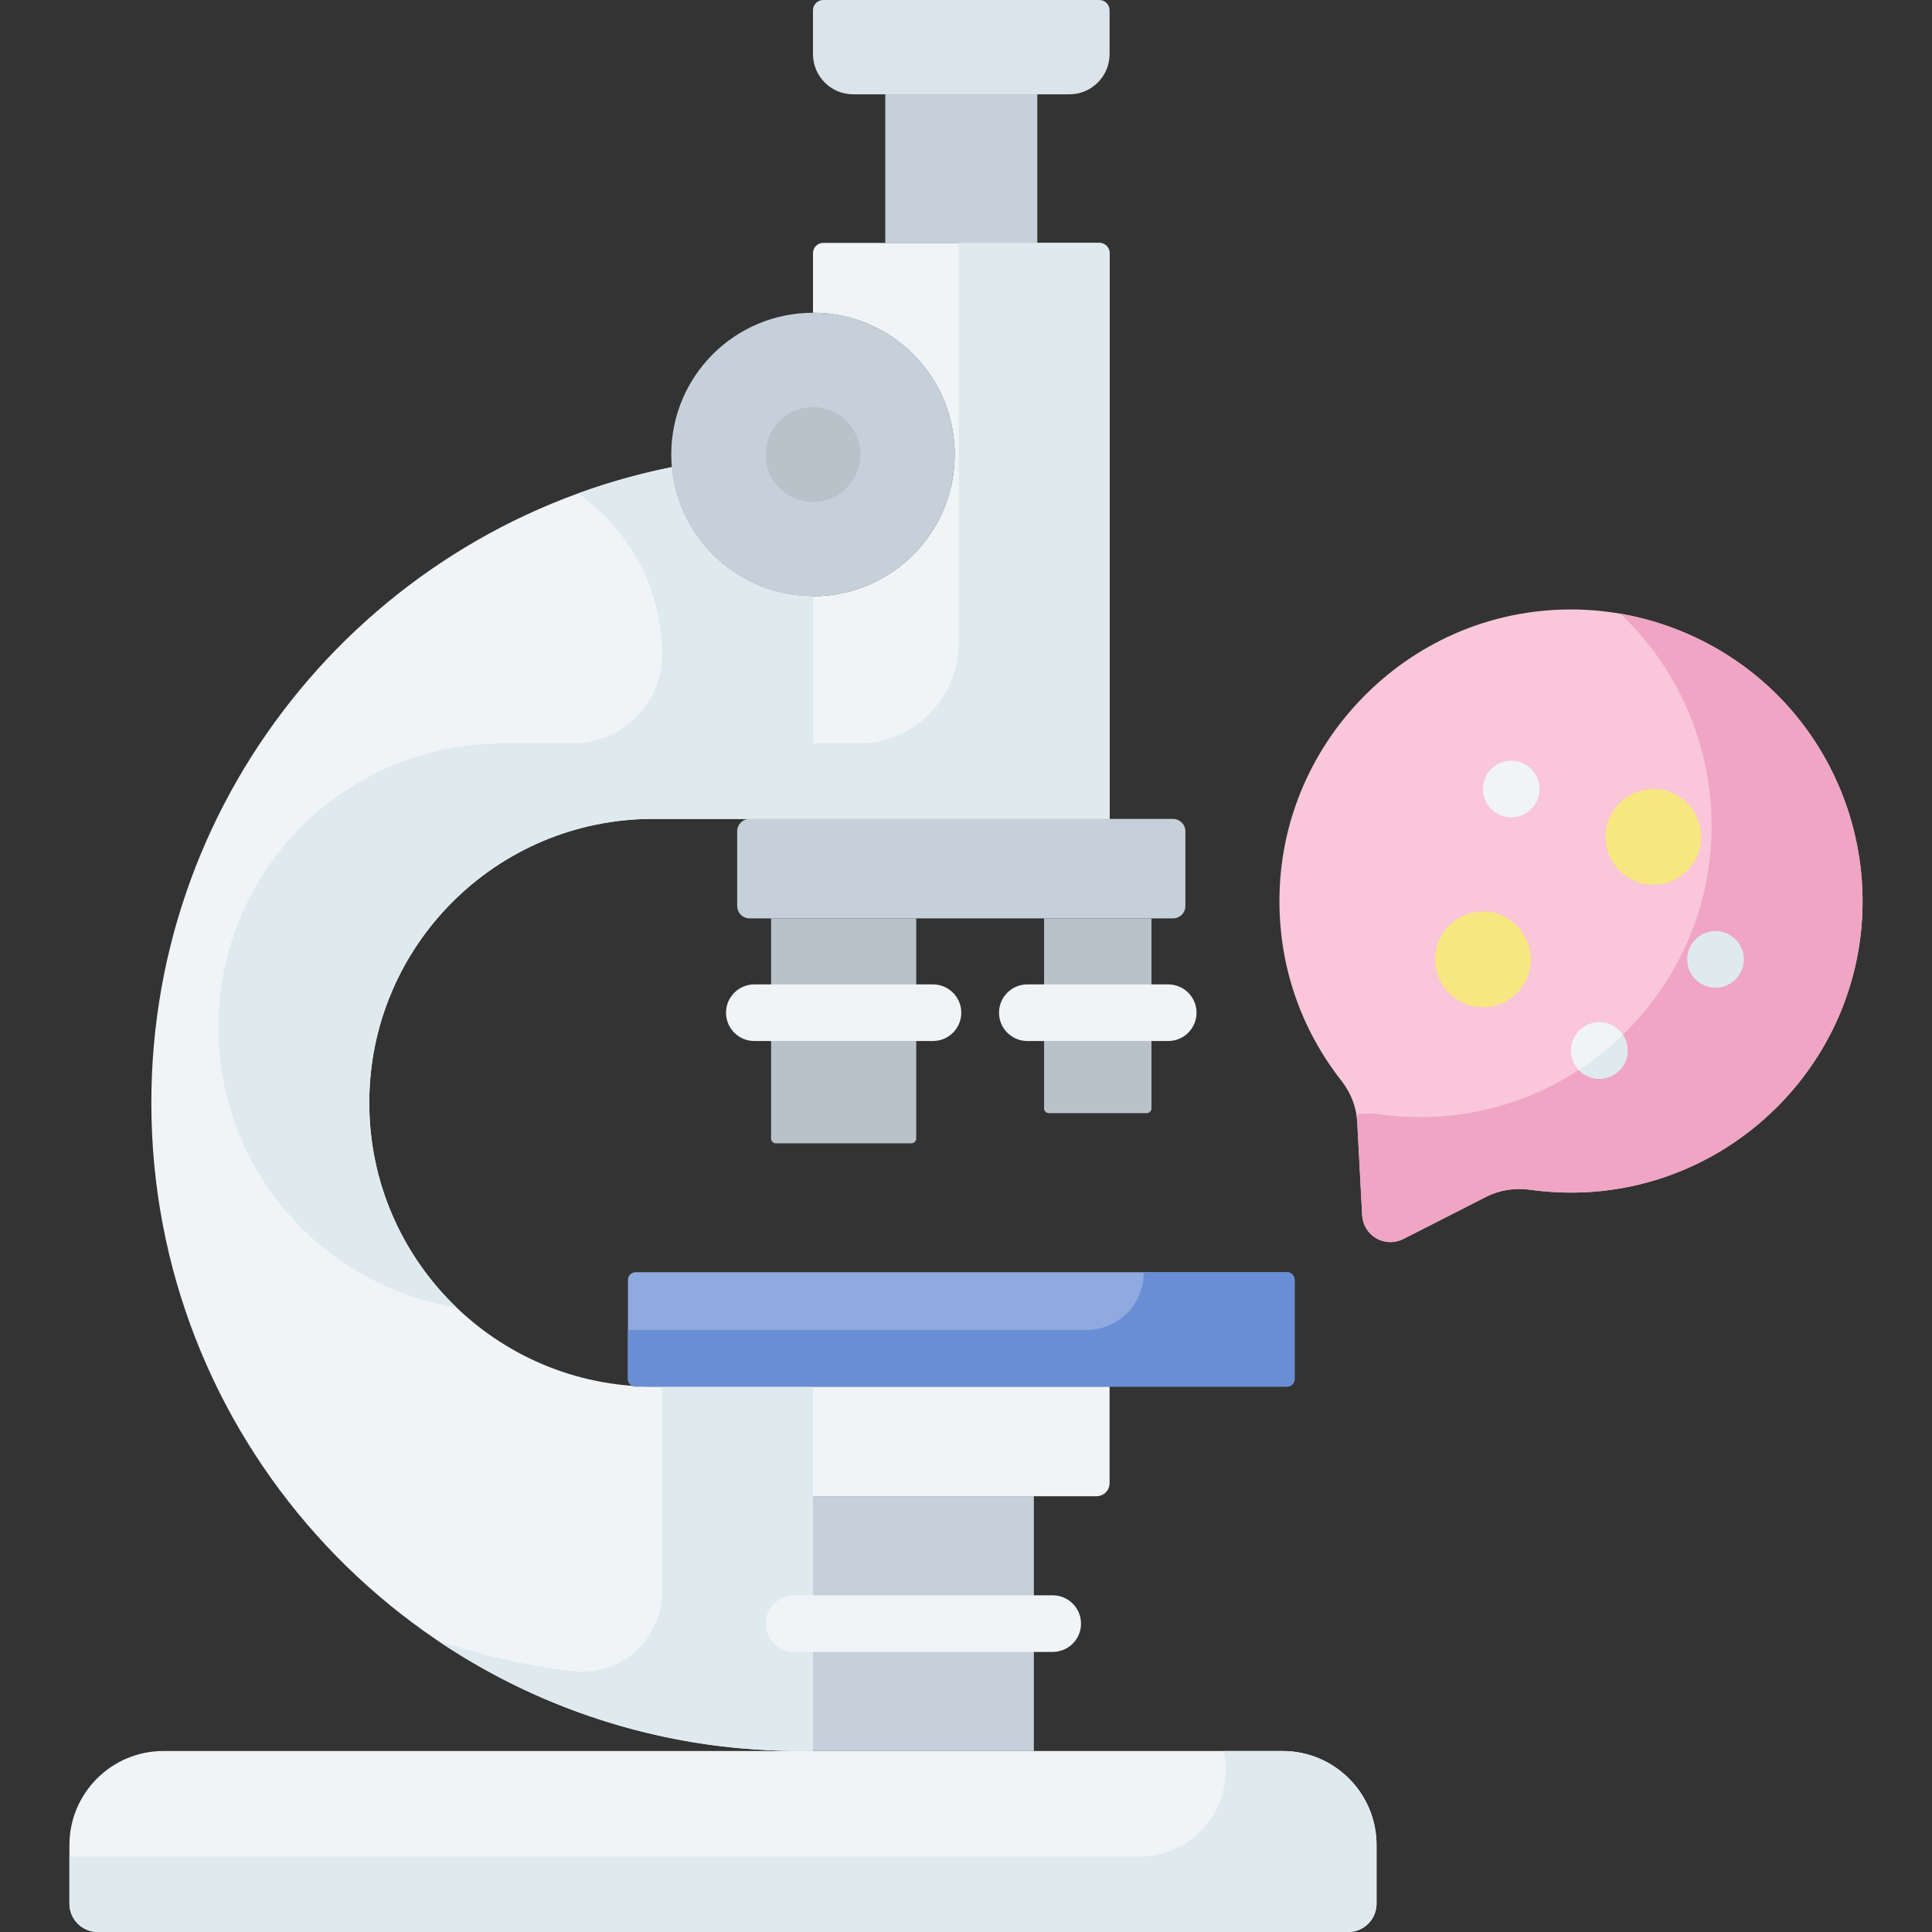 <svg id="Layer_1" enable-background="new 0 0 512.057 512.057" height="512" viewBox="0 0 512.057 512.057" width="512" xmlns="http://www.w3.org/2000/svg"><rect x="0" y="0" width="512.057" height="512.057" fill="#333333" stroke="none"/><path d="m339.94 464.088h-296.641c-13.729 0-24.899 11.169-24.899 24.898v15.571c0 4.142 3.358 7.5 7.5 7.5h331.438c4.142 0 7.5-3.358 7.5-7.5v-15.571c.001-13.729-11.168-24.898-24.898-24.898z" fill="#f1f4f6"/><path d="m339.94 464.088h-15.586c.316 1.584.484 3.221.484 4.898v.286c0 12.584-10.201 22.785-22.785 22.785h-283.652v12.5c0 4.142 3.358 7.5 7.5 7.5h331.438c4.142 0 7.5-3.358 7.5-7.5v-15.571c0-13.729-11.169-24.898-24.899-24.898z" fill="#dfeaef"/><path d="m234.63 25h40.299v39.377h-40.299z" fill="#c6d0da" transform="matrix(-1 0 0 -1 509.559 89.377)"/><path d="m218.187 0h73.184c1.498 0 2.713 1.215 2.713 2.713v11.62c0 5.892-4.776 10.668-10.668 10.668h-57.275c-5.892 0-10.668-4.776-10.668-10.668v-11.62c.001-1.498 1.216-2.713 2.714-2.713z" fill="#dae4ea"/><path d="m294.084 367.507h-78.61v29.052h75.144c1.914 0 3.465-1.552 3.465-3.465v-25.587z" fill="#f1f4f6"/><path d="m198.667 243.408h112.224c1.815 0 3.286-1.471 3.286-3.286v-19.796c0-1.815-1.471-3.286-3.286-3.286h-112.224c-1.815 0-3.286 1.471-3.286 3.286v19.796c0 1.815 1.472 3.286 3.286 3.286z" fill="#c6d0da"/><path d="m205.649 303.029h35.909c.707 0 1.28-.573 1.28-1.28v-58.342h-38.469v58.342c0 .707.573 1.28 1.28 1.28z" fill="#b9c1cb"/><path d="m278 295.029h25.909c.707 0 1.28-.573 1.28-1.28v-50.342h-28.469v50.342c0 .707.573 1.28 1.28 1.28z" fill="#b9c1cb"/><circle cx="215.474" cy="120.462" fill="#c6d0da" r="37.566"/><circle cx="215.474" cy="120.462" fill="#b9c1cb" r="12.566"/><path d="m215.474 396.559h58.539v67.529h-58.539z" fill="#c6d0da"/><path d="m215.474 67.09v15.807c20.747 0 37.566 16.819 37.566 37.566s-16.819 37.566-37.566 37.566v59.012h78.61v-149.951c0-1.498-1.215-2.713-2.713-2.713h-73.184c-1.498 0-2.713 1.214-2.713 2.713z" fill="#f1f4f6"/><path d="m254.084 64.377v106.006c0 14.722-11.935 26.657-26.657 26.657h-11.953v20h78.61v-149.95c0-1.498-1.215-2.713-2.713-2.713z" fill="#dfeaef"/><path d="m178.056 123.811c-78.668 15.728-137.945 85.167-137.945 168.462 0 87.999 66.162 160.54 151.452 170.614l.001-.009c12.763 1.507 21.937 1.158 23.91 1.206v-96.578h-42.37c-41.55 0-75.233-33.683-75.233-75.233 0-41.55 33.683-75.234 75.233-75.234h42.37v-59.012c-19.618.001-35.724-15.038-37.418-34.216z" fill="#f1f4f6"/><path d="m178.056 123.811c-8.512 1.702-16.796 4.033-24.804 6.942.062.046.125.091.187.137 13.687 9.929 22.035 25.602 22.035 42.511 0 13.055-10.584 23.639-23.639 23.639h-18.731c-41.55 0-75.233 33.683-75.233 75.233 0 37.427 27.331 68.471 63.123 74.263-14.252-13.69-23.123-32.941-23.123-54.263 0-41.55 33.683-75.234 75.234-75.234h42.37v-59.012c-19.619.001-35.725-15.038-37.419-34.216z" fill="#dfeaef"/><path d="m175.474 421.888c0 12.627-10.985 22.488-23.529 21.035-.127-.015-.254-.03-.382-.045l-.001.009c-12.361-1.46-24.32-4.232-35.734-8.173 22.12 14.951 47.909 24.887 75.734 28.173l.001-.009c12.763 1.507 21.937 1.158 23.91 1.206v-96.578h-40v54.382z" fill="#dfeaef"/><path d="m471.863 185.012c-15.124-15.596-36.276-24.144-58.014-23.444-19.981.64-38.733 8.966-52.802 23.443-14.063 14.472-21.856 33.453-21.945 53.448-.078 17.554 5.584 34.125 16.374 47.921 2.573 3.29 4.042 7.109 4.25 11.046l1.302 24.678c.134 2.535 1.541 4.831 3.74 6.1 2.197 1.269 4.888 1.341 7.153.188l22.012-11.207c3.503-1.784 7.548-2.422 11.703-1.842 4.534.632 9.173.862 13.79.684 19.042-.733 37.108-8.526 50.873-21.943 13.771-13.424 22.013-31.289 23.207-50.302 1.365-21.758-6.523-43.179-21.643-58.77z" fill="#f9c6da"/><path d="m471.863 185.012c-11.459-11.817-26.383-19.577-42.397-22.344.811.767 1.617 1.54 2.397 2.344 15.12 15.591 23.008 37.012 21.642 58.771-1.194 19.014-9.436 36.878-23.207 50.302-13.764 13.417-31.831 21.21-50.873 21.943-4.616.178-9.256-.052-13.79-.684-2.095-.292-4.161-.273-6.145.044.111.675.199 1.354.235 2.038l1.302 24.678c.134 2.535 1.541 4.831 3.74 6.1 2.197 1.269 4.888 1.341 7.153.188l22.012-11.207c3.503-1.784 7.548-2.422 11.703-1.842 4.534.632 9.173.862 13.79.684 19.042-.733 37.108-8.526 50.873-21.943 13.771-13.424 22.013-31.289 23.207-50.302 1.366-21.758-6.522-43.179-21.642-58.77z" fill="#efa5c3"/><circle cx="438.185" cy="221.806" fill="#f6e781" r="12.687"/><circle cx="393.03" cy="254.27" fill="#f6e781" r="12.687"/><circle cx="400.53" cy="209.118" fill="#f1f4f6" r="7.5"/><circle cx="454.679" cy="254.27" fill="#dfeaef" r="7.5"/><circle cx="423.882" cy="278.408" fill="#f1f4f6" r="7.5"/><path d="m423.881 285.908c4.142 0 7.5-3.358 7.5-7.5 0-1.539-.465-2.969-1.26-4.159-3.616 3.504-7.531 6.611-11.677 9.315 1.368 1.441 3.295 2.344 5.437 2.344z" fill="#dfeaef"/><g fill="#f1f4f6"><path d="m279.014 437.823h-68.54c-4.142 0-7.5-3.358-7.5-7.5s3.358-7.5 7.5-7.5h68.54c4.142 0 7.5 3.358 7.5 7.5s-3.358 7.5-7.5 7.5z"/><path d="m247.279 275.908h-47.352c-4.142 0-7.5-3.358-7.5-7.5s3.358-7.5 7.5-7.5h47.352c4.142 0 7.5 3.358 7.5 7.5s-3.357 7.5-7.5 7.5z"/><path d="m309.631 275.908h-37.352c-4.142 0-7.5-3.358-7.5-7.5s3.358-7.5 7.5-7.5h37.352c4.142 0 7.5 3.358 7.5 7.5s-3.358 7.5-7.5 7.5z"/></g><path d="m168.459 367.507h172.64c1.121 0 2.029-.909 2.029-2.029v-26.257c0-1.121-.909-2.029-2.029-2.029h-172.64c-1.121 0-2.029.909-2.029 2.029v26.257c0 1.12.908 2.029 2.029 2.029z" fill="#8eaadf"/><path d="m303.128 337.191c.001.052.001.105.001.158 0 8.371-6.786 15.158-15.158 15.158h-121.541v12.971c0 1.121.909 2.029 2.029 2.029h172.64c1.121 0 2.029-.909 2.029-2.029v-26.256c0-1.121-.909-2.029-2.029-2.029h-37.971z" fill="#698ed5"/></svg>